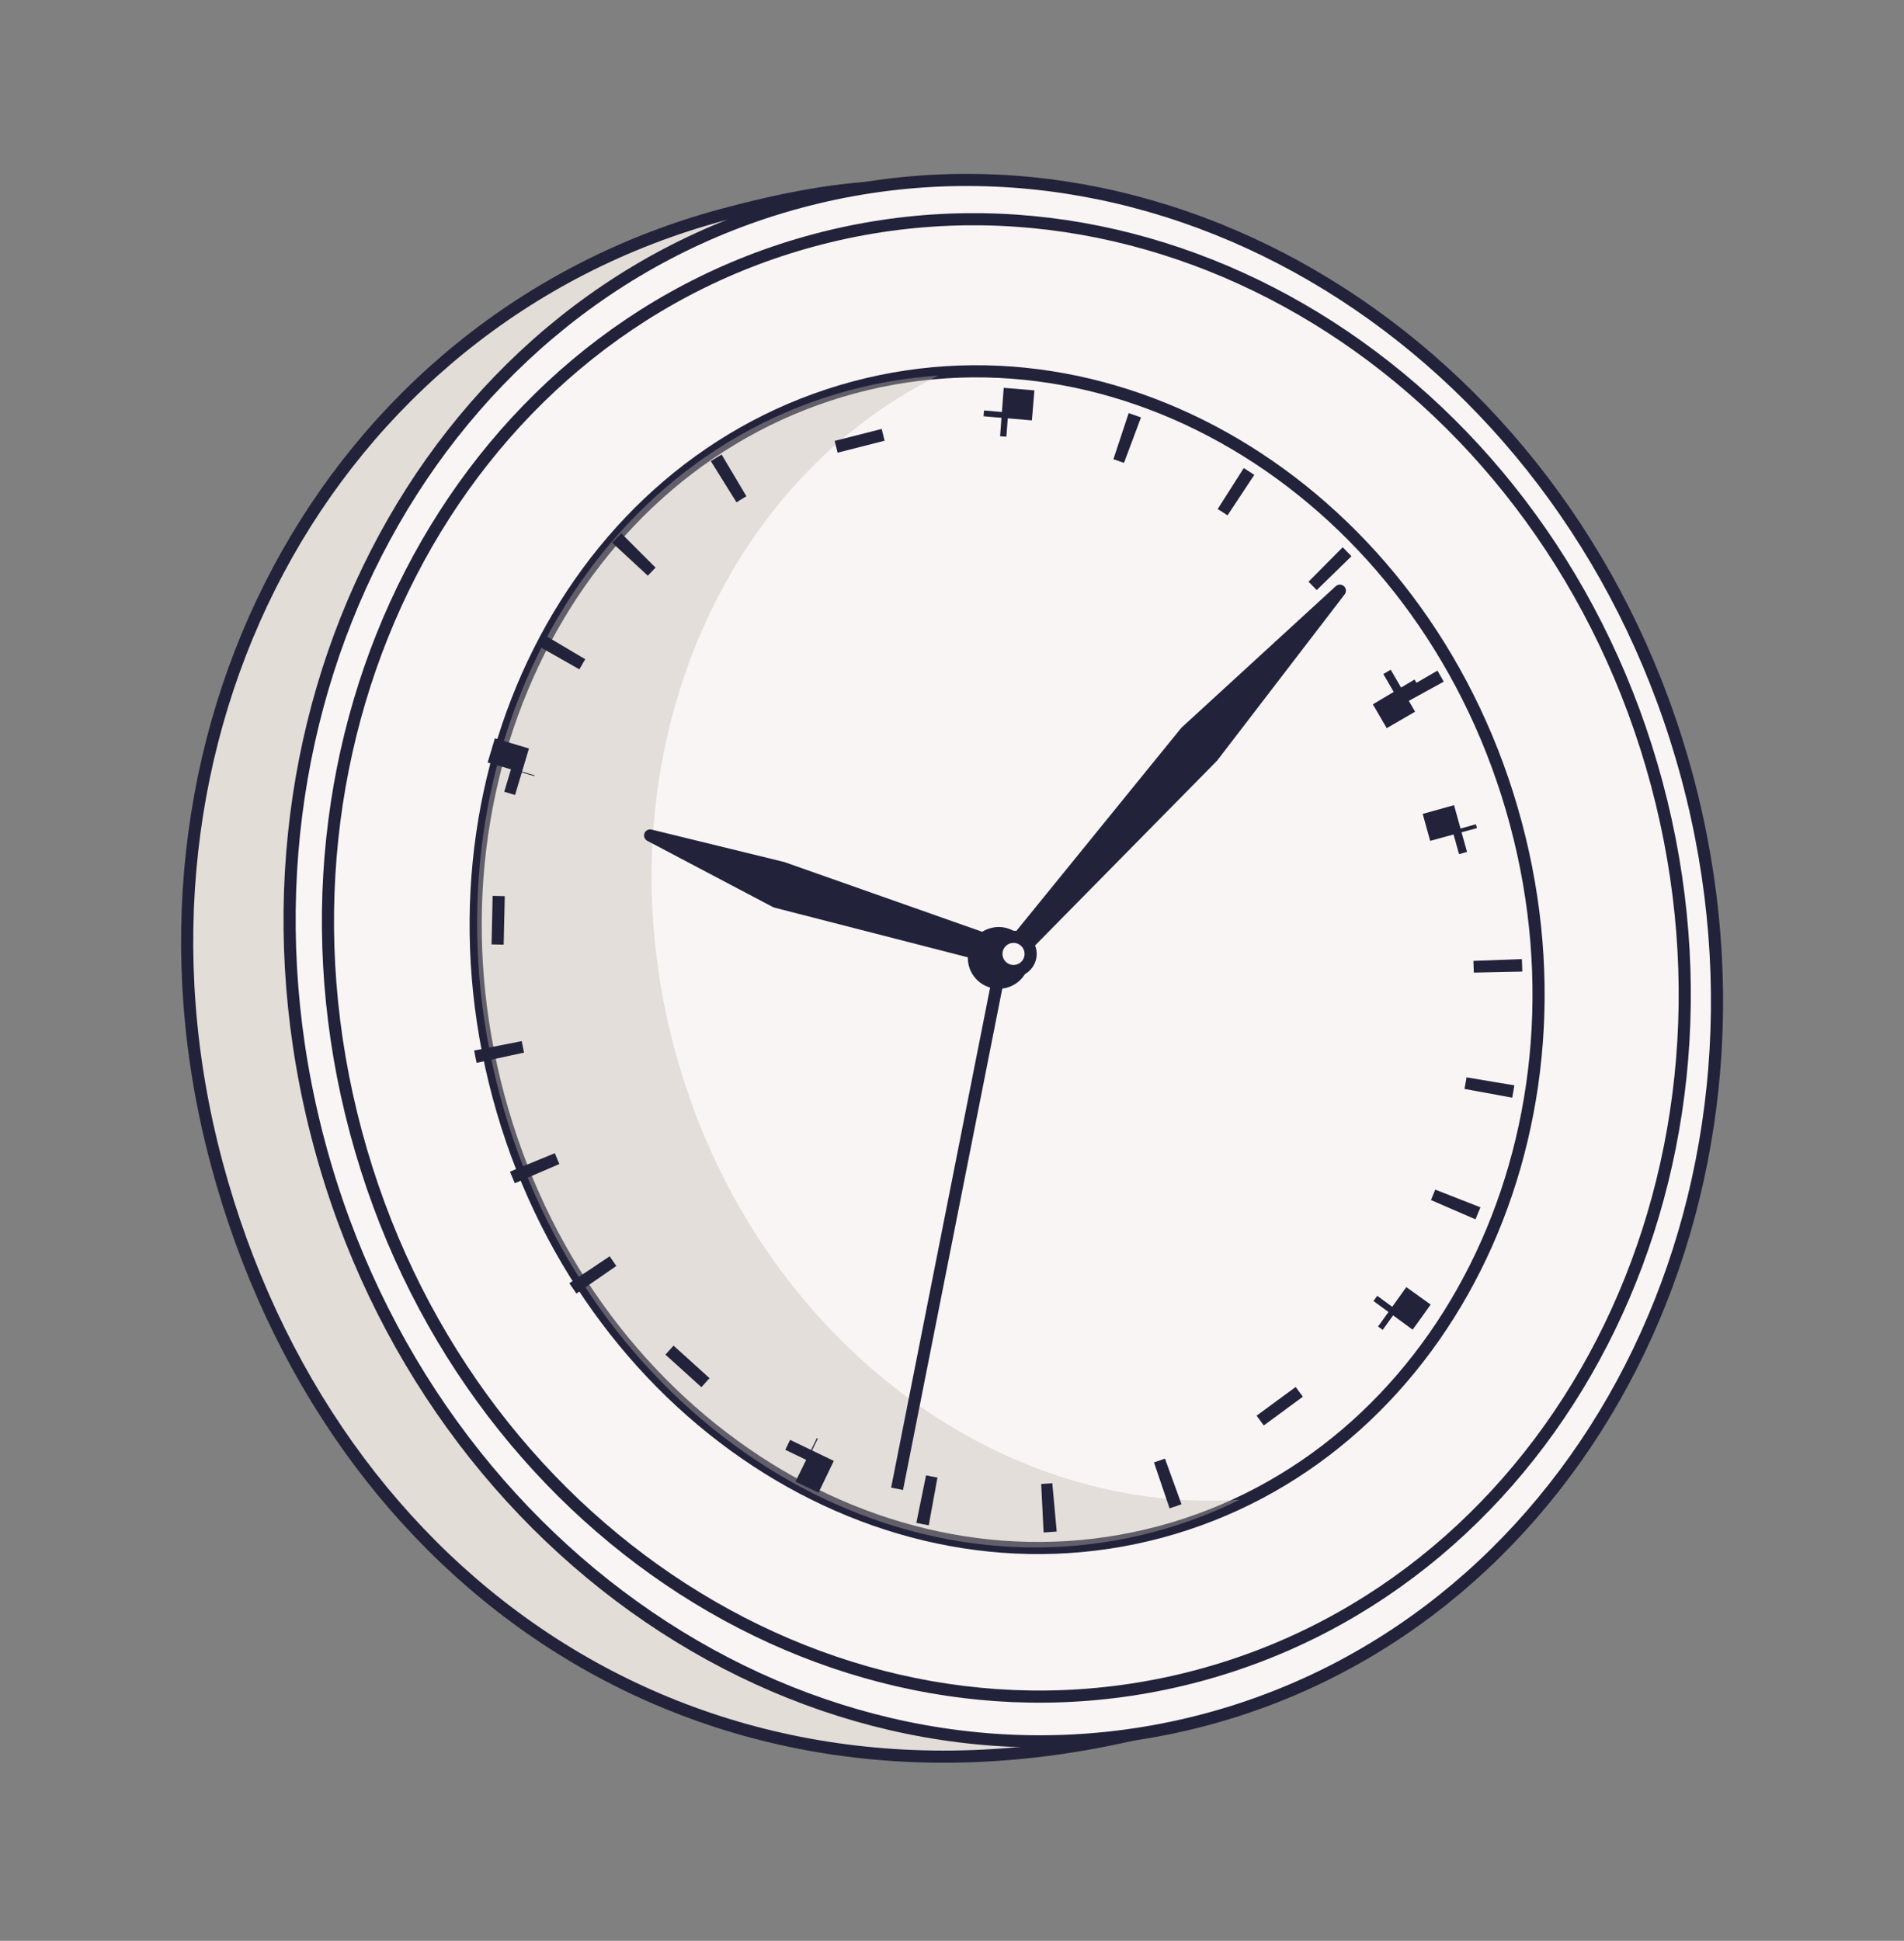 <svg width="157" height="160" viewBox="0 0 157 160" fill="none" xmlns="http://www.w3.org/2000/svg">
<rect x="0" y="0" width="157" height="160" fill="#808080" stroke="none"/>
<path d="M95.591 142.458C58.264 152.226 27.19 130.693 17.872 95.917C8.516 61.002 26.847 26.474 59.663 17.681C64.484 16.389 69.224 15.443 73.974 15.368L95.591 142.458Z" fill="#E2DDD7" stroke="#22223B"/>
<path d="M139.128 64.084C148.397 98.675 130.592 133.409 99.49 141.742C68.388 150.076 35.602 128.899 26.333 94.307C17.064 59.715 34.869 24.982 65.971 16.648C97.073 8.314 129.86 29.492 139.128 64.084Z" fill="#F8F5F4" stroke="#22223B"/>
<path d="M136.613 64.6C145.38 97.321 128.411 130.21 98.835 138.135C69.259 146.06 38.119 126.062 29.351 93.34C20.584 60.619 37.553 27.73 67.129 19.805C96.705 11.88 127.845 31.879 136.613 64.6Z" fill="#F8F5F4" stroke="#22223B"/>
<path d="M124.992 67.874C131.987 93.982 118.801 120.094 95.685 126.288C72.57 132.482 48.093 116.461 41.098 90.354C34.102 64.246 47.289 38.134 70.405 31.94C93.52 25.746 117.996 41.767 124.992 67.874Z" fill="#F8F5F4" stroke="#22223B"/>
<path fill-rule="evenodd" clip-rule="evenodd" d="M102.226 123.632C81.761 124.969 61.832 109.652 55.617 86.459C49.404 63.27 59.001 40.045 77.386 30.967C74.926 31.128 72.459 31.529 70.007 32.186C47.152 38.31 34.268 64.336 41.229 90.317C48.191 116.297 72.362 132.394 95.217 126.27C97.672 125.612 100.013 124.725 102.226 123.632Z" fill="#C4BBB3" fill-opacity="0.4"/>
<path d="M116.8 56.291C118.87 59.853 120.534 63.76 121.701 67.952L119.774 68.488C119.816 68.639 119.857 68.791 119.898 68.942C119.939 69.094 119.979 69.246 120.018 69.398L121.955 68.899C123.04 73.112 123.552 77.328 123.541 81.448L121.541 81.442C121.54 81.755 121.536 82.066 121.529 82.377L123.528 82.423C123.429 86.74 122.756 90.941 121.567 94.915L119.651 94.342C119.562 94.64 119.469 94.938 119.374 95.234L121.277 95.848C119.96 99.933 118.092 103.763 115.739 107.21L114.087 106.082C113.912 106.338 113.735 106.592 113.555 106.843L115.18 108.008C112.703 111.464 109.726 114.51 106.32 117.011L105.136 115.399C104.888 115.581 104.637 115.761 104.384 115.937L105.527 117.578C102.111 119.957 98.284 121.797 94.113 122.972L93.571 121.047C93.422 121.089 93.273 121.13 93.123 121.17C92.973 121.21 92.823 121.25 92.674 121.288L93.167 123.226C88.967 124.294 84.733 124.613 80.585 124.261L80.754 122.269C80.447 122.243 80.14 122.213 79.834 122.179L79.615 124.167C75.414 123.703 71.313 122.554 67.44 120.8L68.265 118.978C67.984 118.851 67.703 118.72 67.424 118.586L66.557 120.388C62.796 118.579 59.264 116.197 56.08 113.317L57.421 111.834C57.191 111.625 56.962 111.414 56.735 111.2L55.362 112.655C52.346 109.808 49.662 106.506 47.418 102.817L49.127 101.777C48.965 101.512 48.806 101.244 48.649 100.974L46.919 101.978C44.849 98.416 43.185 94.509 42.019 90.318L43.945 89.781C43.903 89.63 43.862 89.479 43.821 89.327C43.781 89.175 43.741 89.024 43.702 88.872L41.765 89.371C40.679 85.157 40.167 80.942 40.179 76.822L42.179 76.827C42.179 76.515 42.184 76.203 42.191 75.892L40.191 75.847C40.29 71.53 40.963 67.328 42.152 63.355L44.068 63.928C44.158 63.629 44.25 63.332 44.346 63.036L42.442 62.422C43.76 58.336 45.628 54.507 47.981 51.06L49.632 52.188C49.807 51.932 49.985 51.678 50.165 51.426L48.539 50.261C51.017 46.806 53.993 43.76 57.399 41.259L58.583 42.871C58.832 42.688 59.082 42.509 59.336 42.333L58.193 40.691C61.609 38.313 65.436 36.472 69.606 35.297L70.148 37.222C70.297 37.181 70.447 37.139 70.596 37.099C70.746 37.059 70.896 37.02 71.046 36.982L70.553 35.044C74.752 33.976 78.987 33.657 83.134 34.008L82.965 36.001C83.272 36.027 83.579 36.057 83.886 36.091L84.105 34.103C88.305 34.566 92.406 35.716 96.279 37.469L95.454 39.291C95.736 39.419 96.016 39.55 96.296 39.684L97.162 37.882C100.923 39.69 104.456 42.073 107.64 44.952L106.298 46.435C106.529 46.644 106.758 46.856 106.985 47.07L108.357 45.615C111.374 48.462 114.058 51.764 116.302 55.453L114.593 56.492C114.755 56.758 114.914 57.026 115.071 57.296L116.8 56.291Z" stroke="#22223B" stroke-width="4" stroke-dasharray="1 13"/>
<circle cx="82.35" cy="78.969" r="2.546" transform="rotate(-15 82.35 78.969)" fill="#22223B"/>
<path d="M97.782 60.336L83.409 78.028L83.657 78.95L99.979 62.383L110.481 48.695L97.782 60.336Z" fill="#22223B" stroke="#22223B" stroke-linejoin="round"/>
<path d="M63.969 74.337L83.434 79.337L84.192 78.475L64.54 71.548L53.608 68.875L63.969 74.337Z" fill="#22223B" stroke="#22223B" stroke-linejoin="round"/>
<path d="M82.654 78.886L73.971 122.735" stroke="#22223B"/>
<circle cx="83.573" cy="78.641" r="1.41" transform="rotate(-15 83.573 78.641)" fill="#F8F5F4" stroke="#22223B"/>
</svg>
